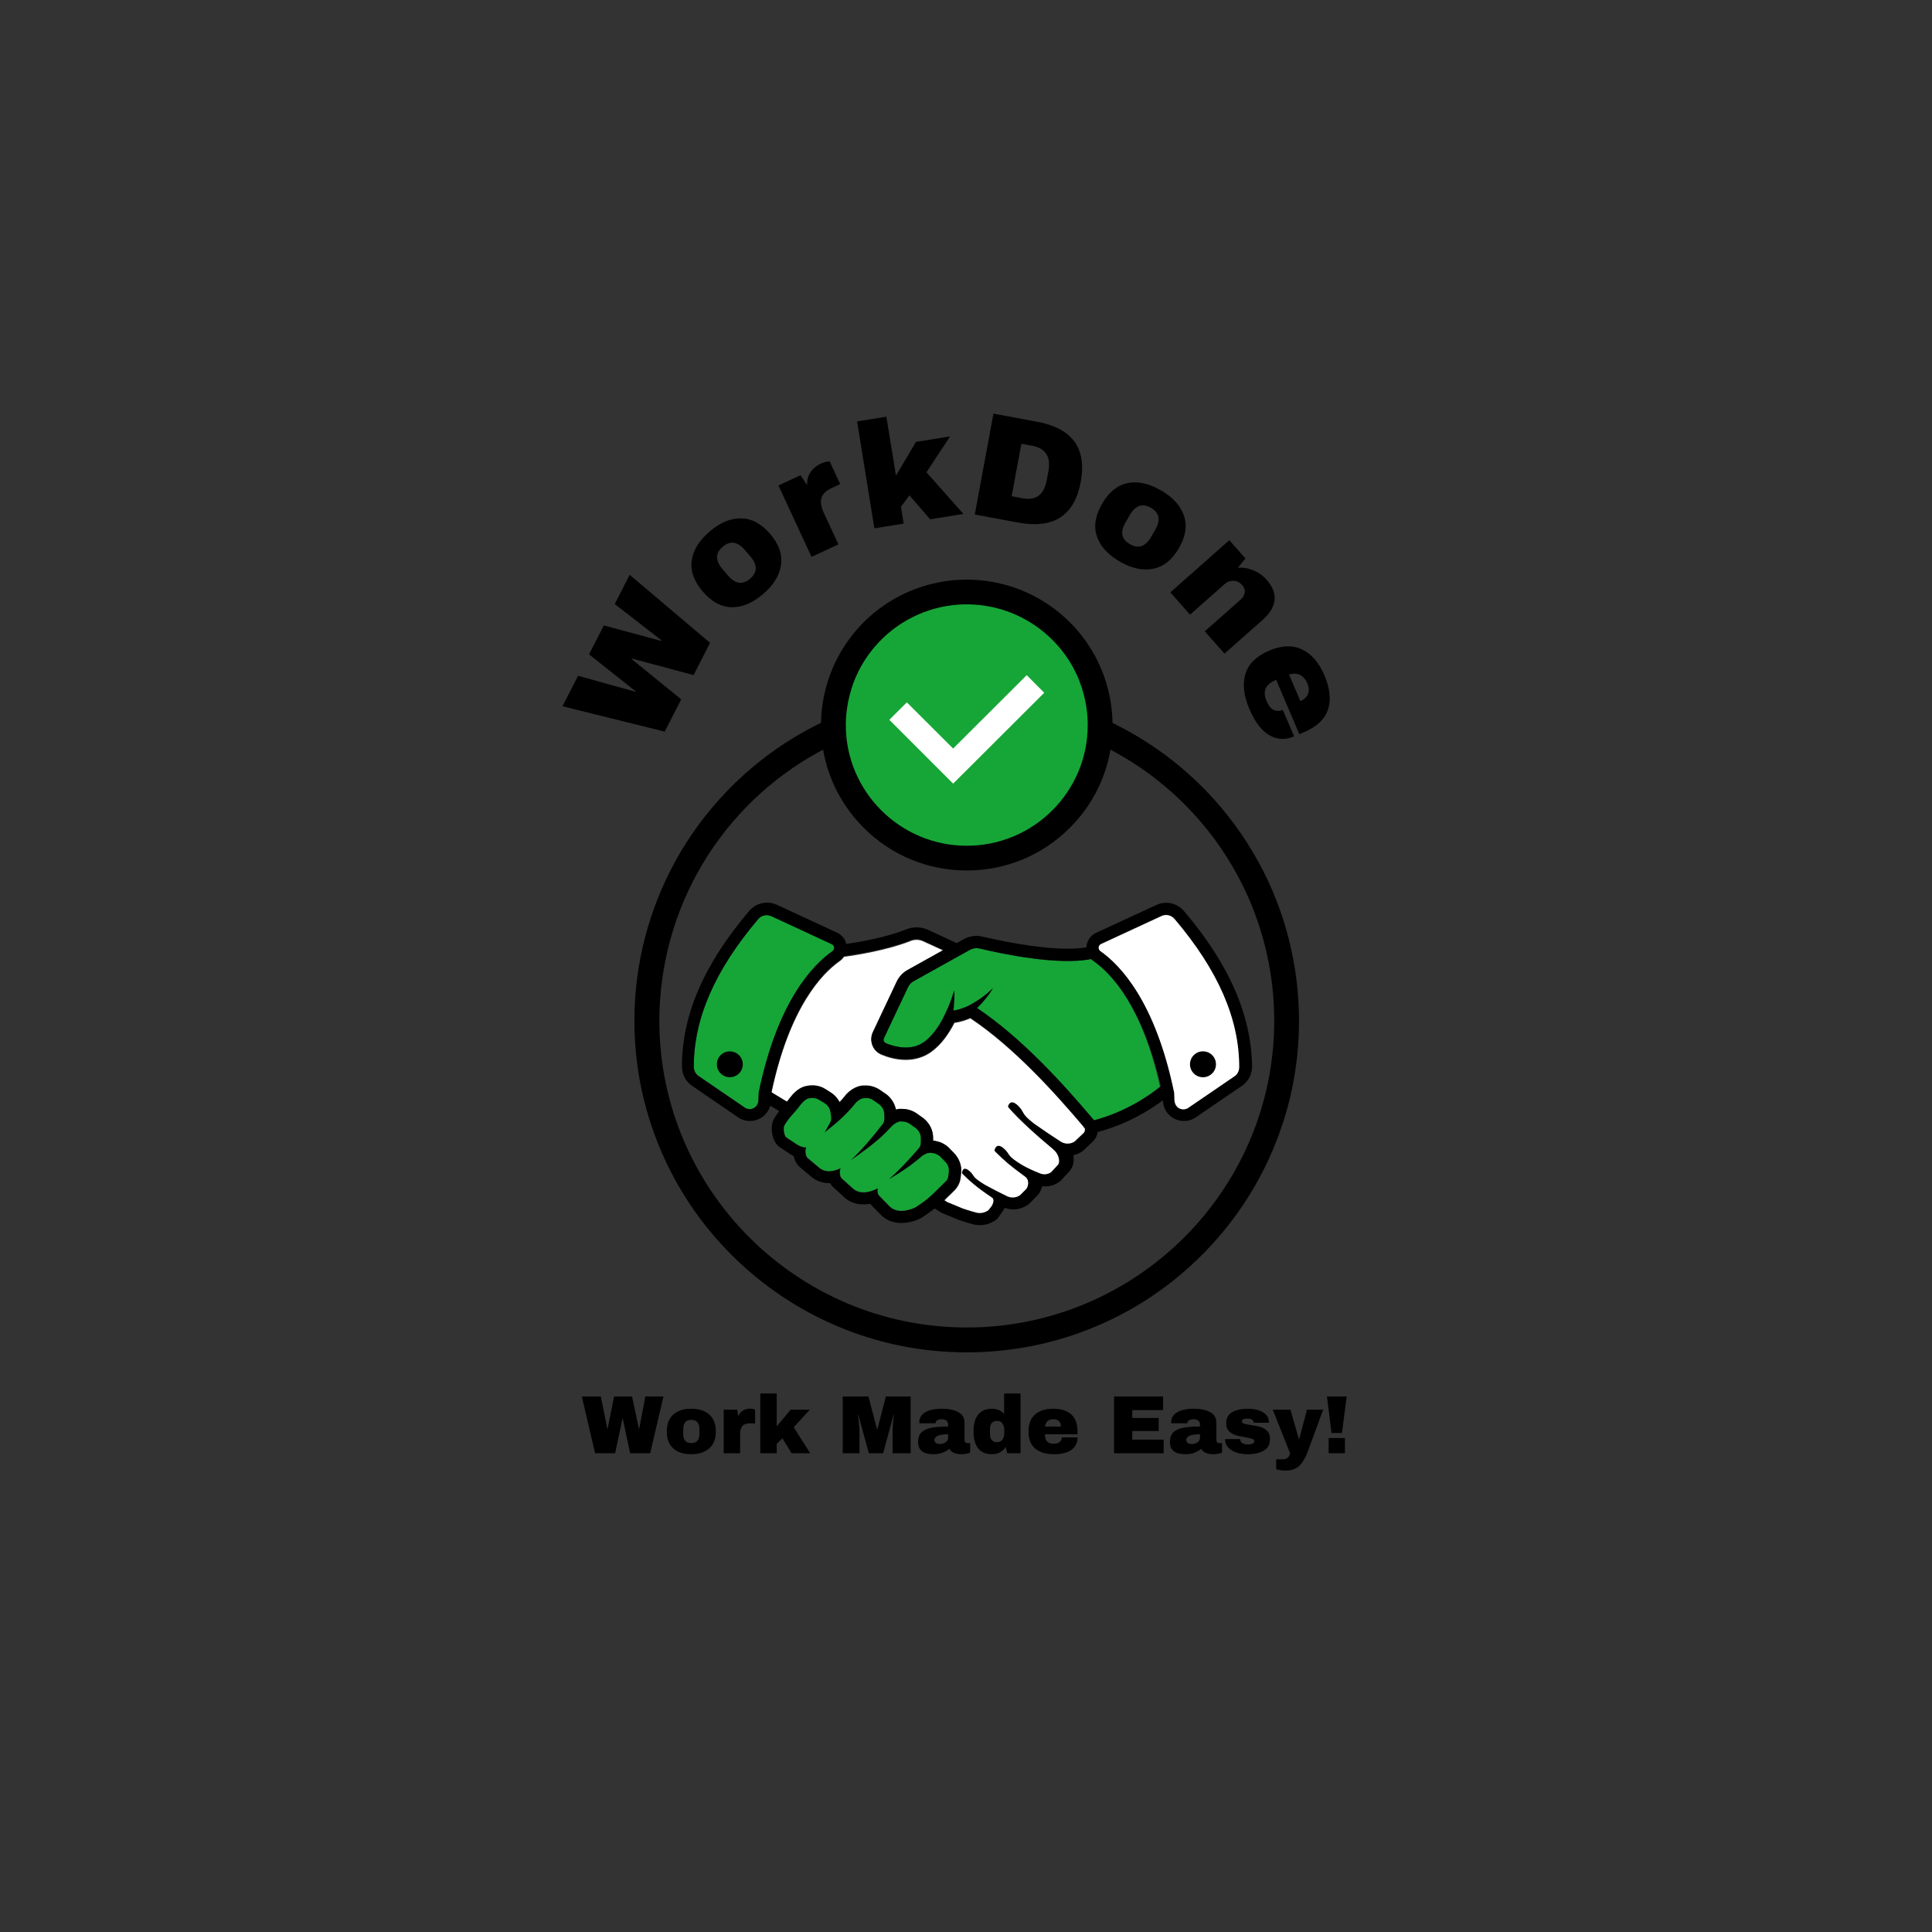 <svg xmlns="http://www.w3.org/2000/svg" xmlns:xlink="http://www.w3.org/1999/xlink" width="500" zoomAndPan="magnify" viewBox="0 0 375 375" height="500" preserveAspectRatio="xMidYMid meet" version="1.0"><rect x="0" y="0" width="375" height="375" fill="#333333" stroke="none"/><defs><g/><clipPath id="a5410fae30"><path d="M 123.137 133 L 252.137 133 L 252.137 262.5 L 123.137 262.5 Z M 123.137 133 " clip-rule="nonzero"/></clipPath><clipPath id="f7ab19b73e"><path d="M 159 112.5 L 216 112.5 L 216 169 L 159 169 Z M 159 112.5 " clip-rule="nonzero"/></clipPath></defs><g clip-path="url(#a5410fae30)"><path fill="#000000" d="M 187.652 262.492 C 178.934 262.492 170.484 260.785 162.551 257.426 C 154.883 254.184 147.969 249.535 142.047 243.625 C 136.125 237.715 131.465 230.848 128.219 223.168 C 124.852 215.219 123.137 206.816 123.137 198.117 C 123.137 198.027 123.137 197.938 123.137 197.848 C 123.168 187.141 125.934 176.551 131.043 167.223 C 136.516 157.262 144.543 148.922 154.281 143.043 C 164.352 136.984 175.867 133.805 187.652 133.805 C 211.312 133.805 233.047 146.703 244.352 167.461 C 249.461 176.82 252.137 187.441 252.137 198.148 C 252.137 206.848 250.422 215.246 247.055 223.195 C 243.809 230.848 239.148 237.746 233.227 243.656 C 227.305 249.566 220.422 254.215 212.723 257.453 C 204.789 260.785 196.371 262.492 187.652 262.492 Z M 187.652 138.605 C 165.855 138.605 145.805 150.453 135.312 169.531 C 130.562 178.172 128.035 187.98 127.977 197.879 L 127.977 197.91 C 127.977 197.969 127.977 198.059 127.977 198.117 C 127.977 230.938 154.734 257.664 187.652 257.664 C 220.539 257.664 247.328 230.965 247.328 198.117 C 247.328 188.191 244.832 178.379 240.109 169.742 C 229.648 150.543 209.539 138.605 187.652 138.605 Z M 187.652 138.605 " fill-opacity="1" fill-rule="nonzero"/></g><path fill="#16a637" d="M 213.535 140.734 C 213.535 154.984 201.961 166.562 187.652 166.562 C 173.371 166.562 161.766 155.012 161.766 140.734 C 161.766 140.703 161.766 140.676 161.766 140.613 C 161.797 136.145 162.941 131.977 164.953 128.316 C 169.344 120.336 177.852 114.906 187.652 114.906 C 197.48 114.906 206.02 120.367 210.41 128.406 C 212.395 132.066 213.535 136.266 213.535 140.734 Z M 213.535 140.734 " fill-opacity="1" fill-rule="nonzero"/><g clip-path="url(#f7ab19b73e)"><path fill="#000000" d="M 187.652 168.961 C 180.105 168.961 172.98 166.023 167.66 160.684 C 162.309 155.344 159.363 148.262 159.363 140.734 C 159.363 140.703 159.363 140.645 159.363 140.613 C 159.391 135.906 160.594 131.254 162.848 127.176 C 167.809 118.117 177.309 112.508 187.652 112.508 C 198.023 112.508 207.555 118.176 212.512 127.266 C 214.738 131.375 215.941 136.023 215.941 140.734 C 215.941 148.262 212.996 155.371 207.645 160.684 C 202.32 166.023 195.195 168.961 187.652 168.961 Z M 187.652 117.305 C 179.082 117.305 171.207 121.957 167.059 129.484 C 165.195 132.875 164.203 136.746 164.172 140.645 L 164.172 140.734 C 164.172 153.633 174.695 164.16 187.652 164.16 C 200.609 164.16 211.129 153.664 211.129 140.734 C 211.129 136.836 210.137 132.965 208.305 129.574 C 204.156 122.016 196.25 117.305 187.652 117.305 Z M 187.652 117.305 " fill-opacity="1" fill-rule="nonzero"/></g><path fill="#ffffff" d="M 185.004 152.102 L 172.621 139.715 L 176.016 136.324 L 185.004 145.293 L 199.285 131.047 L 202.684 134.465 Z M 185.004 152.102 " fill-opacity="1" fill-rule="nonzero"/><path fill="#ffffff" d="M 210.168 218.547 C 204.879 212.309 196.879 203.367 188.344 197.668 C 187.379 198.09 186.359 198.391 185.367 198.539 L 185.246 198.57 C 184.285 200.488 182.781 202.77 180.707 204.238 C 179.293 205.227 177.641 205.738 175.805 205.738 C 173.914 205.738 172.168 205.199 171.059 204.719 C 170.273 204.387 169.645 203.758 169.344 202.949 C 169.043 202.141 169.074 201.238 169.434 200.488 L 174.094 190.621 C 174.543 189.691 175.266 188.91 176.199 188.398 L 183.141 184.531 L 179.145 182.699 C 178.422 182.371 177.551 182.34 176.797 182.641 C 172.379 184.41 166.426 185.371 163.812 185.73 C 163.602 186.059 163.332 186.332 163 186.57 C 159.543 189 153.258 195.539 149.742 212.129 L 152.117 213.566 L 152.777 213.957 C 153.02 213.688 153.258 213.387 153.5 213.027 L 153.559 212.969 C 154.102 212.277 155.242 211.078 156.715 210.898 L 157.137 210.84 L 157.379 210.809 C 157.469 210.809 157.617 210.809 157.738 210.809 C 157.859 210.809 157.949 210.809 158.07 210.809 C 158.461 210.84 158.789 210.898 159.152 211.02 C 159.543 211.137 159.875 211.289 160.203 211.496 L 161.195 212.129 C 161.977 212.578 162.609 213.27 163 214.047 C 163.391 213.629 163.75 213.207 164.113 212.758 C 164.594 212.129 166.008 210.84 167.719 210.84 L 168.32 210.84 C 168.562 210.84 168.801 210.867 169.043 210.93 C 169.402 211.02 169.734 211.109 170.066 211.258 C 170.395 211.406 170.727 211.586 170.996 211.797 L 171.988 212.488 L 172.047 212.52 C 173.039 213.27 173.703 214.348 173.914 215.488 C 174.215 215.398 174.516 215.367 174.844 215.367 L 174.996 215.367 L 175.445 215.398 L 175.625 215.398 C 175.867 215.426 176.105 215.457 176.348 215.516 C 176.707 215.609 177.039 215.727 177.34 215.879 C 177.672 216.059 177.973 216.238 178.242 216.449 L 179.293 217.199 L 179.355 217.258 C 180.465 218.188 181.129 219.566 181.129 220.945 L 181.129 221.516 L 181.547 221.578 C 181.789 221.605 182.031 221.668 182.238 221.758 C 182.602 221.879 182.902 222.027 183.23 222.176 C 183.594 222.387 183.895 222.598 184.164 222.867 L 185.125 223.855 C 186.18 224.848 186.719 226.258 186.57 227.637 L 186.48 228.535 C 186.418 229.258 186.18 229.887 185.789 230.457 C 185.668 230.637 185.516 230.816 185.367 230.996 C 184.797 231.566 184.344 232.016 183.953 232.375 C 183.715 232.617 183.473 232.855 183.262 233.066 L 183.863 233.457 L 186.898 234.715 C 186.898 234.715 188.281 235.195 189.457 235.496 C 190.297 235.734 191.199 235.555 191.891 235.047 L 192.551 234.234 C 192.883 233.695 193.152 232.855 192.551 232.465 C 189.547 230.484 188.074 229.105 186.781 227.816 C 186.781 227.816 186.898 226.375 188.133 227.367 C 189.363 228.355 188.371 228.418 191.348 230.188 C 192.762 230.965 194.207 231.715 195.559 232.348 C 196.371 232.734 197.363 232.645 198.082 232.105 L 199.285 230.906 C 199.828 230.098 199.738 228.988 199.074 228.477 C 195.828 226.078 195.406 225.715 193.094 223.469 C 193.094 223.469 193.332 221.785 194.805 222.988 C 196.25 224.156 195.105 224.277 198.562 226.348 C 199.586 226.918 200.637 227.395 201.93 227.906 C 202.652 228.207 203.465 228.117 204.098 227.668 L 205.449 226.195 C 205.961 225.418 205.359 224.066 204.938 223.617 C 204.789 223.469 204.758 223.375 204.336 223.016 C 201.121 220.348 197.602 217.168 195.707 214.918 C 195.707 214.918 196.07 213.238 197.633 214.738 C 199.047 216.086 197.992 216.148 200.82 218.277 C 202.473 219.445 204.215 220.648 205.93 221.727 C 206.77 222.266 207.855 222.238 208.664 221.695 L 210.348 220.105 C 210.559 219.957 210.648 219.629 210.68 219.238 Z M 210.168 218.547 " fill-opacity="1" fill-rule="nonzero"/><path fill="#000000" d="M 141.656 204.059 C 140.242 204.059 139.129 205.199 139.129 206.578 C 139.129 207.988 140.273 209.098 141.656 209.098 C 143.066 209.098 144.18 207.957 144.18 206.578 C 144.211 205.168 143.066 204.059 141.656 204.059 Z M 141.656 204.059 " fill-opacity="1" fill-rule="nonzero"/><path fill="#16a637" d="M 147.309 211.918 C 150.945 194.371 157.738 187.289 161.586 184.59 C 162.098 184.23 162.039 183.48 161.465 183.211 L 149.742 177.781 C 148.871 177.359 147.816 177.602 147.188 178.352 C 138.77 188.25 134.68 197.641 134.68 207.027 C 134.68 207.75 135.043 208.406 135.613 208.828 L 144.57 214.949 C 145.141 215.336 145.895 215.367 146.496 214.949 C 146.945 214.648 147.215 214.109 147.246 213.539 L 147.309 211.977 Z M 141.656 209.098 C 140.242 209.098 139.129 207.957 139.129 206.578 C 139.129 205.168 140.273 204.059 141.656 204.059 C 143.066 204.059 144.18 205.199 144.18 206.578 C 144.211 207.957 143.066 209.098 141.656 209.098 Z M 141.656 209.098 " fill-opacity="1" fill-rule="nonzero"/><path fill="#16a637" d="M 212.211 186.539 C 212.031 186.422 211.883 186.301 211.73 186.148 C 205.359 187.441 194.656 185.191 190.117 184.109 C 189.457 183.961 188.766 184.051 188.164 184.379 L 177.281 190.441 C 176.797 190.711 176.406 191.129 176.168 191.609 L 171.508 201.48 C 171.418 201.66 171.418 201.898 171.477 202.078 C 171.539 202.258 171.688 202.41 171.898 202.5 C 173.582 203.188 176.77 204.059 179.293 202.258 C 181.277 200.848 182.66 198.449 183.473 196.648 L 183.562 196.469 C 184.195 195.148 184.734 193.711 185.156 192.238 C 185.188 193.531 185.156 194.848 184.977 196.168 C 185.699 196.051 186.84 195.777 188.133 195.121 L 188.344 195 C 189.938 194.129 191.41 193.109 192.672 191.789 C 191.859 193.199 190.777 194.488 189.574 195.66 C 198.324 201.508 206.473 210.566 211.883 216.988 C 212.004 217.137 212.121 217.289 212.273 217.438 L 212.363 217.438 C 218.555 215.758 222.945 212.699 225.141 210.898 C 221.684 195.18 215.578 188.91 212.211 186.539 Z M 212.211 186.539 " fill-opacity="1" fill-rule="nonzero"/><path fill="#000000" d="M 233.496 204.059 C 232.086 204.059 230.973 205.199 230.973 206.578 C 230.973 207.988 232.113 209.098 233.496 209.098 C 234.91 209.098 236.023 207.957 236.023 206.578 C 236.051 205.168 234.91 204.059 233.496 204.059 Z M 233.496 204.059 " fill-opacity="1" fill-rule="nonzero"/><path fill="#000000" d="M 229.801 176.82 C 228.93 175.801 227.664 175.23 226.344 175.23 C 225.68 175.23 225.051 175.383 224.449 175.652 L 212.723 181.082 C 211.703 181.559 211.012 182.551 210.891 183.66 C 210.891 183.75 210.891 183.809 210.891 183.871 C 209.867 184.051 208.637 184.141 207.254 184.141 C 201.238 184.141 193.695 182.492 190.719 181.801 C 190.328 181.711 189.938 181.652 189.547 181.652 C 188.672 181.652 187.832 181.859 187.051 182.309 L 185.699 183.059 L 180.137 180.48 C 179.445 180.152 178.691 180 177.91 180 C 177.219 180 176.527 180.121 175.898 180.391 C 172.109 181.922 167.059 182.82 164.262 183.211 C 164.051 182.281 163.391 181.469 162.52 181.051 L 150.793 175.621 C 150.191 175.352 149.562 175.199 148.898 175.199 C 147.578 175.199 146.316 175.77 145.441 176.789 C 136.633 187.141 132.367 197.008 132.367 207 C 132.367 208.5 133.086 209.906 134.32 210.746 L 143.25 216.867 C 143.941 217.348 144.723 217.586 145.562 217.586 C 146.375 217.586 147.156 217.348 147.848 216.898 C 148.66 216.359 149.23 215.547 149.5 214.617 L 150.914 215.457 L 151.246 215.668 C 150.914 216.117 150.555 216.598 150.191 217.258 C 149.441 218.637 149.711 221.605 151.426 222.719 L 153.469 224.066 C 153.68 224.188 153.891 224.309 154.07 224.426 C 154.25 225.266 154.641 226.047 155.305 226.586 L 157.559 228.477 C 158.492 229.227 159.664 229.645 160.895 229.645 C 160.984 229.645 161.047 229.645 161.137 229.645 C 161.316 229.977 161.559 230.277 161.828 230.516 L 163.992 232.496 C 164.953 233.336 166.215 233.785 167.57 233.785 C 168.02 233.785 168.473 233.727 168.891 233.664 C 168.922 233.695 170.996 235.824 170.996 235.824 C 172.02 236.844 173.402 237.387 174.965 237.387 C 176.859 237.387 178.512 236.574 178.691 236.484 L 178.871 236.367 C 179.984 235.645 180.738 235.105 181.43 234.566 L 182.75 235.406 L 186.027 236.754 L 186.117 236.785 C 186.18 236.816 187.59 237.297 188.824 237.625 C 189.273 237.746 189.727 237.805 190.176 237.805 C 191.289 237.805 192.402 237.445 193.305 236.785 L 193.605 236.547 L 194.715 234.957 L 194.777 234.867 C 194.867 234.715 194.926 234.566 195.016 234.445 C 195.559 234.625 196.098 234.746 196.672 234.746 C 197.723 234.746 198.715 234.414 199.555 233.816 L 199.738 233.695 L 201.512 231.867 L 201.629 231.715 C 201.93 231.266 202.141 230.758 202.293 230.246 C 202.504 230.277 202.715 230.277 202.922 230.277 C 203.914 230.277 204.848 229.977 205.629 229.375 L 205.809 229.258 L 207.703 227.215 L 207.824 227.035 C 208.395 226.168 208.484 225.176 208.336 224.215 C 208.965 224.098 209.539 223.828 210.078 223.469 L 210.23 223.348 L 211.973 221.695 C 212.605 221.188 212.934 220.469 213.055 219.719 L 213.203 219.688 C 218.855 218.156 223.156 215.488 225.711 213.566 L 225.711 213.629 C 225.77 214.977 226.461 216.176 227.516 216.898 C 228.207 217.348 228.988 217.586 229.801 217.586 C 230.609 217.586 231.422 217.348 232.113 216.867 L 241.074 210.746 C 242.305 209.906 243.027 208.5 243.027 207 C 242.879 197.07 238.609 187.172 229.801 176.82 Z M 147.215 213.598 C 147.188 214.137 146.918 214.676 146.465 215.008 C 145.863 215.398 145.113 215.398 144.543 215.008 L 135.582 208.887 C 134.98 208.5 134.652 207.809 134.652 207.09 C 134.652 197.699 138.77 188.309 147.156 178.41 C 147.789 177.66 148.84 177.449 149.711 177.84 L 161.438 183.27 C 162.008 183.539 162.066 184.289 161.559 184.648 C 157.707 187.352 150.914 194.43 147.277 211.977 L 147.246 212.098 Z M 177.582 234.414 C 177.582 234.414 174.453 236.004 172.648 234.207 L 170.605 232.105 C 170.305 231.836 170.246 231.176 170.336 230.668 C 169.824 230.965 167.27 232.258 165.555 230.758 L 163.391 228.805 C 162.91 228.418 162.91 227.188 163.148 226.766 C 162.188 227.246 160.414 227.848 159.031 226.738 L 156.777 224.848 C 156.266 224.457 156.207 223.137 156.477 222.746 C 155.965 222.746 155.363 222.625 154.703 222.207 L 152.656 220.855 C 152.117 220.527 151.996 218.938 152.207 218.516 C 153.258 216.719 154.133 216.207 155.395 214.438 C 155.754 213.957 156.414 213.328 156.988 213.238 L 157.406 213.18 C 157.438 213.18 157.469 213.18 157.5 213.18 C 157.617 213.18 157.738 213.18 157.859 213.18 C 158.039 213.207 158.219 213.238 158.398 213.297 C 158.582 213.359 158.762 213.418 158.91 213.539 L 159.902 214.137 C 160.535 214.527 160.984 215.156 161.105 215.816 L 161.258 216.746 C 161.316 217.078 161.285 217.348 161.195 217.648 C 161.164 217.738 161.137 217.828 161.074 217.918 C 160.566 218.789 160.266 219.387 159.992 219.867 C 162.039 218.246 164.113 216.539 165.945 214.258 C 166.277 213.809 167.09 213.238 167.691 213.207 L 168.109 213.207 C 168.141 213.207 168.172 213.207 168.199 213.207 C 168.32 213.207 168.441 213.238 168.562 213.238 C 168.742 213.27 168.922 213.328 169.102 213.418 C 169.281 213.508 169.434 213.598 169.582 213.719 L 170.574 214.406 C 171.176 214.859 171.539 215.516 171.566 216.207 L 171.598 217.105 C 171.598 217.406 171.539 217.707 171.418 217.977 C 171.387 218.066 171.328 218.156 171.266 218.219 C 169.164 220.945 167.059 223.375 164.984 225.355 C 167.66 223.406 170.484 221.547 173.012 218.695 C 173.371 218.277 174.215 217.738 174.816 217.738 L 175.234 217.766 C 175.266 217.766 175.297 217.766 175.324 217.766 C 175.445 217.766 175.566 217.797 175.688 217.828 C 175.867 217.855 176.047 217.949 176.227 218.039 C 176.406 218.129 176.559 218.219 176.707 218.336 L 177.762 219.086 C 178.332 219.566 178.664 220.227 178.664 220.918 L 178.664 221.816 C 178.664 222.117 178.574 222.418 178.453 222.656 C 178.391 222.746 178.363 222.836 178.301 222.898 C 176.348 225.207 174.395 227.246 172.441 228.988 C 174.785 227.605 176.559 226.465 178.691 224.637 C 179.082 224.246 179.984 223.766 180.586 223.828 L 181.008 223.887 C 181.039 223.887 181.066 223.887 181.098 223.887 C 181.219 223.918 181.34 223.945 181.457 223.977 C 181.641 224.035 181.82 224.125 181.969 224.215 C 182.121 224.309 182.27 224.426 182.422 224.547 L 183.352 225.508 C 183.895 226.016 184.164 226.707 184.105 227.367 L 184.016 228.266 C 183.984 228.566 183.895 228.836 183.742 229.078 C 183.684 229.168 183.621 229.227 183.562 229.285 C 180.676 232.105 180.348 232.645 177.582 234.414 Z M 210.289 219.957 L 208.605 221.547 C 207.793 222.117 206.711 222.117 205.871 221.578 C 204.156 220.469 202.414 219.297 200.758 218.129 C 197.934 215.969 198.984 215.938 197.57 214.586 C 196.008 213.086 195.648 214.77 195.648 214.77 C 197.57 217.016 201.059 220.195 204.277 222.867 C 204.695 223.227 204.727 223.285 204.879 223.469 C 205.297 223.918 205.898 225.266 205.387 226.047 L 204.035 227.516 C 203.406 227.965 202.594 228.055 201.871 227.758 C 200.578 227.246 199.527 226.766 198.504 226.195 C 195.047 224.125 196.188 224.035 194.746 222.836 C 193.273 221.637 193.031 223.316 193.031 223.316 C 195.348 225.566 195.77 225.926 199.016 228.328 C 199.676 228.805 199.766 229.945 199.227 230.758 L 198.023 231.957 C 197.301 232.496 196.309 232.586 195.496 232.195 C 194.145 231.535 192.703 230.816 191.289 230.035 C 188.312 228.266 189.305 228.238 188.07 227.215 C 186.809 226.195 186.719 227.668 186.719 227.668 C 188.012 228.957 189.484 230.336 192.492 232.316 C 193.094 232.707 192.793 233.574 192.492 234.086 L 191.859 234.895 C 191.168 235.406 190.266 235.586 189.426 235.348 C 188.281 235.047 186.871 234.566 186.871 234.566 L 183.832 233.305 L 183.23 232.918 C 183.441 232.707 183.684 232.465 183.922 232.227 C 184.312 231.836 184.766 231.418 185.336 230.848 C 185.488 230.695 185.637 230.516 185.758 230.305 C 186.148 229.734 186.359 229.105 186.449 228.387 L 186.539 227.488 C 186.66 226.137 186.117 224.727 185.098 223.707 L 184.133 222.719 C 183.863 222.445 183.562 222.238 183.203 222.027 C 182.902 221.848 182.57 221.695 182.211 221.605 C 181.969 221.547 181.758 221.488 181.52 221.426 L 181.098 221.367 L 181.098 220.797 C 181.129 219.418 180.465 218.039 179.324 217.105 L 179.266 217.047 L 178.211 216.297 C 177.941 216.086 177.641 215.906 177.309 215.727 C 176.98 215.578 176.648 215.457 176.316 215.367 C 176.078 215.309 175.836 215.277 175.598 215.246 L 175.414 215.246 L 174.965 215.219 L 174.816 215.219 C 174.516 215.219 174.184 215.246 173.883 215.336 C 173.672 214.199 173.012 213.117 172.02 212.367 L 171.957 212.336 L 170.965 211.648 C 170.695 211.438 170.363 211.258 170.035 211.109 C 169.703 210.957 169.375 210.867 169.012 210.777 C 168.773 210.719 168.531 210.719 168.289 210.688 L 167.691 210.688 C 166.008 210.688 164.562 211.977 164.082 212.609 C 163.723 213.059 163.359 213.477 162.969 213.898 C 162.551 213.117 161.918 212.43 161.164 211.977 L 160.176 211.348 C 159.844 211.137 159.512 210.988 159.121 210.867 C 158.789 210.777 158.43 210.688 158.039 210.656 C 157.918 210.656 157.828 210.656 157.707 210.656 C 157.59 210.656 157.438 210.656 157.348 210.656 L 157.109 210.688 L 156.688 210.746 C 155.184 210.957 154.07 212.129 153.531 212.816 L 153.469 212.879 C 153.199 213.238 152.957 213.539 152.75 213.809 L 152.086 213.418 L 149.711 211.977 C 153.23 195.391 159.512 188.852 162.969 186.422 C 163.301 186.18 163.57 185.91 163.781 185.582 C 166.398 185.219 172.348 184.262 176.77 182.492 C 177.52 182.191 178.391 182.191 179.113 182.551 L 183.113 184.379 L 176.168 188.25 C 175.234 188.762 174.516 189.539 174.062 190.469 L 169.402 200.34 C 169.043 201.117 169.012 202.02 169.312 202.797 C 169.613 203.578 170.246 204.238 171.027 204.57 C 172.141 205.02 173.883 205.59 175.777 205.59 C 177.641 205.59 179.293 205.078 180.676 204.09 C 182.75 202.617 184.254 200.34 185.215 198.418 L 185.336 198.391 C 186.328 198.238 187.352 197.938 188.312 197.52 C 196.852 203.219 204.848 212.156 210.137 218.398 L 210.59 218.938 C 210.621 219.445 210.5 219.809 210.289 219.957 Z M 212.453 217.438 L 212.363 217.438 C 212.242 217.289 212.121 217.137 211.973 216.988 C 206.562 210.598 198.414 201.508 189.664 195.66 C 190.84 194.52 191.922 193.199 192.762 191.789 C 191.469 193.078 190.027 194.129 188.434 195 L 188.223 195.121 C 186.93 195.777 185.789 196.051 185.066 196.168 C 185.215 194.848 185.277 193.531 185.246 192.238 C 184.824 193.711 184.285 195.121 183.652 196.469 L 183.562 196.648 C 182.75 198.418 181.367 200.848 179.383 202.258 C 176.828 204.059 173.672 203.188 171.988 202.5 C 171.809 202.41 171.656 202.258 171.566 202.078 C 171.477 201.867 171.508 201.66 171.598 201.48 L 176.258 191.609 C 176.496 191.102 176.859 190.711 177.371 190.441 L 188.254 184.379 C 188.855 184.051 189.547 183.961 190.207 184.109 C 194.715 185.191 205.449 187.41 211.82 186.148 C 211.973 186.301 212.121 186.422 212.305 186.539 C 215.672 188.91 221.742 195.18 225.32 210.898 C 223.035 212.699 218.645 215.758 212.453 217.438 Z M 240.504 207.059 C 240.504 207.777 240.141 208.438 239.57 208.859 L 230.641 214.977 C 230.07 215.367 229.32 215.398 228.719 214.977 C 228.266 214.676 227.996 214.137 227.965 213.566 L 227.906 212.008 L 227.875 211.887 C 224.238 194.34 217.445 187.262 213.594 184.559 C 213.086 184.199 213.145 183.449 213.715 183.18 L 225.441 177.75 C 226.312 177.332 227.363 177.57 227.996 178.32 C 236.414 188.25 240.504 197.641 240.504 207.059 Z M 240.504 207.059 " fill-opacity="1" fill-rule="nonzero"/><path fill="#ffffff" d="M 225.441 177.812 L 213.715 183.242 C 213.145 183.512 213.086 184.262 213.594 184.621 C 217.445 187.32 224.238 194.398 227.875 211.949 L 227.906 212.066 L 227.965 213.629 C 227.996 214.168 228.266 214.707 228.719 215.039 C 229.32 215.426 230.07 215.426 230.641 215.039 L 239.602 208.918 C 240.203 208.527 240.531 207.84 240.531 207.117 C 240.531 197.73 236.414 188.34 228.027 178.441 C 227.363 177.629 226.312 177.391 225.441 177.812 Z M 233.496 204.059 C 234.91 204.059 236.023 205.199 236.023 206.578 C 236.023 207.988 234.879 209.098 233.496 209.098 C 232.086 209.098 230.973 207.957 230.973 206.578 C 230.973 205.168 232.113 204.059 233.496 204.059 Z M 233.496 204.059 " fill-opacity="1" fill-rule="nonzero"/><path fill="#16a637" d="M 183.805 229.016 C 183.953 228.777 184.043 228.508 184.074 228.207 L 184.164 227.305 C 184.223 226.648 183.953 225.957 183.414 225.445 L 182.48 224.488 C 182.332 224.336 182.18 224.246 182.031 224.156 C 181.848 224.066 181.668 223.977 181.52 223.918 C 181.398 223.887 181.277 223.855 181.156 223.828 C 181.129 223.828 181.098 223.828 181.066 223.828 L 180.648 223.766 C 180.047 223.707 179.145 224.188 178.754 224.578 C 176.648 226.375 174.844 227.547 172.5 228.926 C 174.422 227.215 176.379 225.148 178.363 222.836 C 178.422 222.777 178.48 222.688 178.512 222.598 C 178.664 222.355 178.723 222.059 178.723 221.758 L 178.723 220.855 C 178.723 220.195 178.391 219.508 177.82 219.027 L 176.77 218.277 C 176.617 218.156 176.469 218.039 176.289 217.977 C 176.105 217.887 175.926 217.828 175.746 217.766 C 175.625 217.738 175.508 217.707 175.387 217.707 C 175.355 217.707 175.324 217.707 175.297 217.707 L 174.875 217.676 C 174.273 217.648 173.43 218.219 173.07 218.637 C 170.547 221.488 167.719 223.348 165.043 225.297 C 167.117 223.316 169.223 220.918 171.328 218.156 C 171.387 218.098 171.418 218.008 171.477 217.918 C 171.598 217.676 171.656 217.379 171.656 217.047 L 171.629 216.148 C 171.598 215.488 171.238 214.797 170.637 214.348 L 169.645 213.656 C 169.492 213.539 169.312 213.449 169.164 213.359 C 168.98 213.27 168.801 213.207 168.621 213.18 C 168.5 213.148 168.383 213.148 168.262 213.148 C 168.23 213.148 168.199 213.148 168.172 213.148 L 167.75 213.148 C 167.148 213.148 166.336 213.746 166.008 214.199 C 164.172 216.508 162.098 218.219 160.055 219.809 C 160.324 219.328 160.625 218.758 161.137 217.855 C 161.164 217.766 161.227 217.676 161.258 217.586 C 161.348 217.316 161.348 217.016 161.316 216.688 L 161.164 215.758 C 161.047 215.066 160.594 214.438 159.965 214.078 L 158.973 213.477 C 158.789 213.387 158.641 213.297 158.461 213.238 C 158.281 213.18 158.098 213.148 157.918 213.117 C 157.801 213.117 157.68 213.117 157.559 213.117 C 157.527 213.117 157.5 213.117 157.469 213.117 L 157.047 213.18 C 156.477 213.27 155.816 213.898 155.453 214.379 C 154.191 216.117 153.32 216.656 152.266 218.457 C 152.027 218.879 152.176 220.469 152.719 220.797 L 154.762 222.148 C 155.426 222.566 156.023 222.719 156.535 222.688 C 156.266 223.078 156.324 224.426 156.836 224.785 L 159.09 226.676 C 160.473 227.785 162.25 227.188 163.211 226.707 C 162.941 227.156 162.969 228.387 163.449 228.746 L 165.617 230.695 C 167.359 232.195 169.883 230.906 170.395 230.605 C 170.305 231.117 170.363 231.777 170.664 232.047 L 172.711 234.145 C 174.516 235.945 177.641 234.355 177.641 234.355 C 180.406 232.586 180.738 232.047 183.684 229.168 C 183.684 229.168 183.742 229.078 183.805 229.016 Z M 183.805 229.016 " fill-opacity="1" fill-rule="nonzero"/><g fill="#000000" fill-opacity="1"><g transform="translate(126.832, 146.273)"><g><path d="M 7.797 -15.234 L -4.188 -18.453 L -4.234 -18.344 L 5.391 -10.531 L 2.188 -4.266 L -17.656 -9.188 L -14.625 -15.109 L -3.531 -12.016 L -3.484 -12.109 L -12.5 -19.266 L -9.625 -24.875 L 1.516 -21.875 L 1.562 -21.984 L -7.516 -29.031 L -4.609 -34.703 L 10.984 -21.5 Z M 7.797 -15.234 "/></g></g></g><g fill="#000000" fill-opacity="1"><g transform="translate(140.575, 121.302)"><g><path d="M -2.828 -18.141 C -0.797 -19.879 1.238 -20.727 3.281 -20.688 C 5.332 -20.656 7.207 -19.648 8.906 -17.672 C 10.602 -15.703 11.305 -13.695 11.016 -11.656 C 10.734 -9.625 9.578 -7.738 7.547 -6 C 5.504 -4.25 3.469 -3.395 1.438 -3.438 C -0.594 -3.477 -2.461 -4.492 -4.172 -6.484 C -5.879 -8.484 -6.594 -10.488 -6.312 -12.5 C -6.031 -14.508 -4.867 -16.391 -2.828 -18.141 Z M -0.297 -15.172 C -1.742 -13.941 -1.758 -12.5 -0.344 -10.844 L 0.734 -9.578 C 2.141 -7.941 3.566 -7.738 5.016 -8.969 C 6.461 -10.207 6.484 -11.645 5.078 -13.281 L 4 -14.547 C 2.582 -16.203 1.148 -16.41 -0.297 -15.172 Z M -0.297 -15.172 "/></g></g></g><g fill="#000000" fill-opacity="1"><g transform="translate(155.941, 108.821)"><g><path d="M 3.406 -18.844 C 3.812 -19.031 4.191 -19.148 4.547 -19.203 C 4.91 -19.254 5.098 -19.27 5.109 -19.25 L 7.141 -14.859 L 5.453 -14.078 C 4.379 -13.578 3.727 -12.938 3.5 -12.156 C 3.281 -11.375 3.426 -10.43 3.938 -9.328 L 6.797 -3.156 L 1.578 -0.734 L -4.844 -14.594 L -0.562 -16.578 L 0.734 -14.641 C 0.672 -15.586 0.883 -16.426 1.375 -17.156 C 1.875 -17.883 2.551 -18.445 3.406 -18.844 Z M 3.406 -18.844 "/></g></g></g><g fill="#000000" fill-opacity="1"><g transform="translate(167.998, 102.83)"><g><path d="M 9.797 -17.062 L 16.406 -18.125 L 11.828 -11.156 L 19 -3.078 L 12.547 -2.031 L 8.516 -6.688 L 6.875 -4.453 L 7.406 -1.203 L 1.719 -0.281 L -1.641 -21.031 L 4.047 -21.953 L 5.906 -10.516 Z M 9.797 -17.062 "/></g></g></g><g fill="#000000" fill-opacity="1"><g transform="translate(187.095, 99.473)"><g><path d="M 14.203 -17.609 C 21.055 -16.348 23.879 -12.453 22.672 -5.922 C 21.461 0.598 17.43 3.227 10.578 1.969 L 2.109 0.391 L 5.734 -19.188 Z M 9.266 -3.156 L 11.359 -2.766 C 13.984 -2.273 15.555 -3.441 16.078 -6.266 L 16.391 -7.969 C 16.922 -10.801 15.875 -12.461 13.25 -12.953 L 11.156 -13.344 Z M 9.266 -3.156 "/></g></g></g><g fill="#000000" fill-opacity="1"><g transform="translate(209.174, 103.846)"><g><path d="M 16.188 -8.656 C 18.508 -7.312 19.992 -5.664 20.641 -3.719 C 21.285 -1.77 20.953 0.328 19.641 2.578 C 18.328 4.828 16.664 6.148 14.656 6.547 C 12.645 6.953 10.477 6.484 8.156 5.141 C 5.832 3.785 4.352 2.145 3.719 0.219 C 3.082 -1.707 3.426 -3.805 4.75 -6.078 C 6.07 -8.348 7.727 -9.68 9.719 -10.078 C 11.707 -10.484 13.863 -10.008 16.188 -8.656 Z M 14.219 -5.281 C 12.582 -6.227 11.219 -5.766 10.125 -3.891 L 9.297 -2.453 C 8.211 -0.586 8.488 0.816 10.125 1.766 C 11.781 2.723 13.148 2.27 14.234 0.406 L 15.062 -1.031 C 16.156 -2.906 15.875 -4.32 14.219 -5.281 Z M 14.219 -5.281 "/></g></g></g><g fill="#000000" fill-opacity="1"><g transform="translate(226.017, 113.68)"><g><path d="M 19.828 -1.156 C 21.004 0.176 21.52 1.5 21.375 2.812 C 21.227 4.133 20.457 5.41 19.062 6.641 L 11.656 13.188 L 7.828 8.859 L 14.719 2.766 C 15.219 2.328 15.504 1.852 15.578 1.344 C 15.66 0.832 15.492 0.344 15.078 -0.125 C 14.609 -0.656 14.051 -0.93 13.406 -0.953 C 12.77 -0.973 12.195 -0.758 11.688 -0.312 L 4.969 5.625 L 1.141 1.297 L 12.594 -8.828 L 15.719 -5.281 L 14.234 -3.484 C 15.234 -3.566 16.238 -3.398 17.25 -2.984 C 18.258 -2.566 19.117 -1.957 19.828 -1.156 Z M 19.828 -1.156 "/></g></g></g><g fill="#000000" fill-opacity="1"><g transform="translate(238.906, 128.318)"><g><path d="M 18.156 2.75 C 19.25 5.312 19.484 7.531 18.859 9.406 C 18.234 11.281 16.68 12.742 14.203 13.797 L 13.297 14.188 L 8.797 3.641 C 7.773 4.066 7.102 4.613 6.781 5.281 C 6.469 5.957 6.52 6.785 6.938 7.766 C 7.312 8.648 7.773 9.223 8.328 9.484 C 8.879 9.742 9.461 9.738 10.078 9.469 L 12.281 14.609 C 10.582 15.336 8.973 15.258 7.453 14.375 C 5.941 13.488 4.66 11.805 3.609 9.328 C 2.492 6.723 2.234 4.441 2.828 2.484 C 3.43 0.523 4.969 -0.977 7.438 -2.031 C 9.852 -3.062 11.977 -3.141 13.812 -2.266 C 15.656 -1.398 17.102 0.27 18.156 2.75 Z M 14.875 4.391 C 14.156 2.711 12.961 2.117 11.297 2.609 L 13.5 7.766 C 14.227 7.453 14.719 6.992 14.969 6.391 C 15.219 5.797 15.188 5.129 14.875 4.391 Z M 14.875 4.391 "/></g></g></g><g fill="#000000" fill-opacity="1"><g transform="translate(112.852, 282.074)"><g><path d="M 9.453 0 L 8.031 -6.703 L 7.969 -6.703 L 6.547 0 L 2.656 0 L 0.078 -11.016 L 3.766 -11.016 L 5.031 -4.766 L 5.094 -4.766 L 6.344 -11.016 L 9.828 -11.016 L 11.156 -4.766 L 11.219 -4.766 L 12.406 -11.016 L 15.922 -11.016 L 13.344 0 Z M 9.453 0 "/></g></g></g><g fill="#000000" fill-opacity="1"><g transform="translate(128.848, 282.074)"><g><path d="M 5.328 -8.641 C 6.805 -8.641 7.969 -8.266 8.812 -7.516 C 9.664 -6.766 10.094 -5.664 10.094 -4.219 C 10.094 -2.781 9.664 -1.688 8.812 -0.938 C 7.969 -0.188 6.805 0.188 5.328 0.188 C 3.848 0.188 2.688 -0.18 1.844 -0.922 C 1 -1.672 0.578 -2.77 0.578 -4.219 C 0.578 -5.676 1 -6.773 1.844 -7.516 C 2.688 -8.266 3.848 -8.641 5.328 -8.641 Z M 5.328 -6.484 C 4.285 -6.484 3.766 -5.879 3.766 -4.672 L 3.766 -3.766 C 3.766 -2.566 4.285 -1.969 5.328 -1.969 C 6.379 -1.969 6.906 -2.566 6.906 -3.766 L 6.906 -4.672 C 6.906 -5.879 6.379 -6.484 5.328 -6.484 Z M 5.328 -6.484 "/></g></g></g><g fill="#000000" fill-opacity="1"><g transform="translate(139.517, 282.074)"><g><path d="M 6.094 -8.656 C 6.344 -8.656 6.562 -8.625 6.75 -8.562 C 6.945 -8.508 7.047 -8.477 7.047 -8.469 L 7.047 -5.797 L 6.016 -5.797 C 5.359 -5.797 4.879 -5.625 4.578 -5.281 C 4.285 -4.938 4.141 -4.43 4.141 -3.766 L 4.141 0 L 0.953 0 L 0.953 -8.453 L 3.562 -8.453 L 3.781 -7.172 C 3.969 -7.66 4.27 -8.031 4.688 -8.281 C 5.102 -8.531 5.57 -8.656 6.094 -8.656 Z M 6.094 -8.656 "/></g></g></g><g fill="#000000" fill-opacity="1"><g transform="translate(146.619, 282.074)"><g><path d="M 6.844 -8.453 L 10.562 -8.453 L 7.438 -5.047 L 10.641 0 L 7.031 0 L 5.25 -2.891 L 4.141 -1.828 L 4.141 0 L 0.953 0 L 0.953 -11.609 L 4.141 -11.609 L 4.141 -5.219 Z M 6.844 -8.453 "/></g></g></g><g fill="#000000" fill-opacity="1"><g transform="translate(157.289, 282.074)"><g/></g></g><g fill="#000000" fill-opacity="1"><g transform="translate(162.616, 282.074)"><g><path d="M 10.641 0 L 10.641 -3.969 C 10.641 -4.457 10.656 -4.957 10.688 -5.469 C 10.727 -5.988 10.77 -6.426 10.812 -6.781 C 10.852 -7.133 10.879 -7.359 10.891 -7.453 L 10.828 -7.453 L 8.797 0 L 6.031 0 L 3.984 -7.438 L 3.922 -7.438 C 3.93 -7.344 3.957 -7.117 4 -6.766 C 4.051 -6.422 4.098 -5.988 4.141 -5.469 C 4.18 -4.957 4.203 -4.457 4.203 -3.969 L 4.203 0 L 0.953 0 L 0.953 -11.016 L 5.953 -11.016 L 7.609 -4.656 L 7.688 -4.656 L 9.328 -11.016 L 14.141 -11.016 L 14.141 0 Z M 10.641 0 "/></g></g></g><g fill="#000000" fill-opacity="1"><g transform="translate(177.716, 282.074)"><g><path d="M 5.141 -8.641 C 6.43 -8.641 7.477 -8.422 8.281 -7.984 C 9.094 -7.555 9.5 -6.859 9.5 -5.891 L 9.5 -2.594 C 9.5 -2.406 9.539 -2.254 9.625 -2.141 C 9.719 -2.023 9.848 -1.969 10.016 -1.969 L 10.594 -1.969 L 10.594 -0.125 C 10.562 -0.102 10.477 -0.066 10.344 -0.016 C 10.207 0.023 10.016 0.066 9.766 0.109 C 9.523 0.16 9.242 0.188 8.922 0.188 C 8.305 0.188 7.797 0.094 7.391 -0.094 C 6.992 -0.281 6.723 -0.535 6.578 -0.859 C 6.172 -0.547 5.719 -0.289 5.219 -0.094 C 4.719 0.094 4.129 0.188 3.453 0.188 C 1.473 0.188 0.484 -0.598 0.484 -2.172 C 0.484 -2.992 0.703 -3.617 1.141 -4.047 C 1.586 -4.484 2.223 -4.781 3.047 -4.938 C 3.879 -5.102 4.969 -5.188 6.312 -5.188 L 6.312 -5.594 C 6.312 -5.926 6.195 -6.176 5.969 -6.344 C 5.738 -6.52 5.445 -6.609 5.094 -6.609 C 4.758 -6.609 4.473 -6.547 4.234 -6.422 C 3.992 -6.305 3.875 -6.125 3.875 -5.875 L 3.875 -5.812 L 0.734 -5.812 C 0.723 -5.863 0.719 -5.938 0.719 -6.031 C 0.719 -6.832 1.098 -7.469 1.859 -7.938 C 2.629 -8.406 3.723 -8.641 5.141 -8.641 Z M 6.312 -3.688 C 5.406 -3.688 4.734 -3.586 4.297 -3.391 C 3.867 -3.191 3.656 -2.926 3.656 -2.594 C 3.656 -2.062 4.02 -1.797 4.75 -1.797 C 5.164 -1.797 5.531 -1.906 5.844 -2.125 C 6.156 -2.352 6.312 -2.629 6.312 -2.953 Z M 6.312 -3.688 "/></g></g></g><g fill="#000000" fill-opacity="1"><g transform="translate(188.385, 282.074)"><g><path d="M 7.109 0 L 6.828 -1.203 C 6.211 -0.273 5.316 0.188 4.141 0.188 C 3.004 0.188 2.125 -0.18 1.5 -0.922 C 0.883 -1.672 0.578 -2.773 0.578 -4.234 C 0.578 -5.691 0.883 -6.789 1.5 -7.531 C 2.125 -8.27 3.004 -8.641 4.141 -8.641 C 5.109 -8.641 5.898 -8.312 6.516 -7.656 L 6.516 -11.594 L 9.703 -11.594 L 9.703 0 Z M 5.141 -6.281 C 4.223 -6.281 3.766 -5.734 3.766 -4.641 L 3.766 -3.797 C 3.766 -2.703 4.223 -2.156 5.141 -2.156 C 5.609 -2.156 5.957 -2.32 6.188 -2.656 C 6.426 -2.988 6.547 -3.422 6.547 -3.953 L 6.547 -4.484 C 6.547 -5.016 6.426 -5.445 6.188 -5.781 C 5.957 -6.113 5.609 -6.281 5.141 -6.281 Z M 5.141 -6.281 "/></g></g></g><g fill="#000000" fill-opacity="1"><g transform="translate(199.055, 282.074)"><g><path d="M 5.328 -8.641 C 6.867 -8.641 8.047 -8.273 8.859 -7.547 C 9.68 -6.828 10.094 -5.719 10.094 -4.219 L 10.094 -3.688 L 3.766 -3.688 C 3.766 -3.07 3.898 -2.609 4.172 -2.297 C 4.441 -1.992 4.867 -1.844 5.453 -1.844 C 5.984 -1.844 6.375 -1.953 6.625 -2.172 C 6.883 -2.398 7.016 -2.703 7.016 -3.078 L 10.094 -3.078 C 10.094 -2.047 9.703 -1.242 8.922 -0.672 C 8.148 -0.098 7.016 0.188 5.516 0.188 C 3.953 0.188 2.738 -0.176 1.875 -0.906 C 1.008 -1.633 0.578 -2.738 0.578 -4.219 C 0.578 -5.676 1 -6.773 1.844 -7.516 C 2.688 -8.266 3.848 -8.641 5.328 -8.641 Z M 5.453 -6.609 C 4.453 -6.609 3.895 -6.133 3.781 -5.188 L 6.875 -5.188 C 6.875 -5.625 6.75 -5.969 6.5 -6.219 C 6.25 -6.477 5.898 -6.609 5.453 -6.609 Z M 5.453 -6.609 "/></g></g></g><g fill="#000000" fill-opacity="1"><g transform="translate(209.724, 282.074)"><g/></g></g><g fill="#000000" fill-opacity="1"><g transform="translate(215.051, 282.074)"><g><path d="M 1.188 -11.016 L 10.703 -11.016 L 10.703 -8.375 L 4.719 -8.375 L 4.719 -6.844 L 9.844 -6.844 L 9.844 -4.312 L 4.719 -4.312 L 4.719 -2.641 L 10.812 -2.641 L 10.812 0 L 1.188 0 Z M 1.188 -11.016 "/></g></g></g><g fill="#000000" fill-opacity="1"><g transform="translate(226.6, 282.074)"><g><path d="M 5.141 -8.641 C 6.43 -8.641 7.477 -8.422 8.281 -7.984 C 9.094 -7.555 9.5 -6.859 9.5 -5.891 L 9.5 -2.594 C 9.5 -2.406 9.539 -2.254 9.625 -2.141 C 9.719 -2.023 9.848 -1.969 10.016 -1.969 L 10.594 -1.969 L 10.594 -0.125 C 10.562 -0.102 10.477 -0.066 10.344 -0.016 C 10.207 0.023 10.016 0.066 9.766 0.109 C 9.523 0.16 9.242 0.188 8.922 0.188 C 8.305 0.188 7.797 0.094 7.391 -0.094 C 6.992 -0.281 6.723 -0.535 6.578 -0.859 C 6.172 -0.547 5.719 -0.289 5.219 -0.094 C 4.719 0.094 4.129 0.188 3.453 0.188 C 1.473 0.188 0.484 -0.598 0.484 -2.172 C 0.484 -2.992 0.703 -3.617 1.141 -4.047 C 1.586 -4.484 2.223 -4.781 3.047 -4.938 C 3.879 -5.102 4.969 -5.188 6.312 -5.188 L 6.312 -5.594 C 6.312 -5.926 6.195 -6.176 5.969 -6.344 C 5.738 -6.52 5.445 -6.609 5.094 -6.609 C 4.758 -6.609 4.473 -6.547 4.234 -6.422 C 3.992 -6.305 3.875 -6.125 3.875 -5.875 L 3.875 -5.812 L 0.734 -5.812 C 0.723 -5.863 0.719 -5.938 0.719 -6.031 C 0.719 -6.832 1.098 -7.469 1.859 -7.938 C 2.629 -8.406 3.723 -8.641 5.141 -8.641 Z M 6.312 -3.688 C 5.406 -3.688 4.734 -3.586 4.297 -3.391 C 3.867 -3.191 3.656 -2.926 3.656 -2.594 C 3.656 -2.062 4.02 -1.797 4.75 -1.797 C 5.164 -1.797 5.531 -1.906 5.844 -2.125 C 6.156 -2.352 6.312 -2.629 6.312 -2.953 Z M 6.312 -3.688 "/></g></g></g><g fill="#000000" fill-opacity="1"><g transform="translate(237.27, 282.074)"><g><path d="M 4.969 -8.641 C 6.102 -8.641 7.062 -8.414 7.844 -7.969 C 8.633 -7.531 9.031 -6.848 9.031 -5.922 L 6.062 -5.922 C 6.062 -6.234 5.922 -6.453 5.641 -6.578 C 5.453 -6.68 5.211 -6.734 4.922 -6.734 C 4.16 -6.734 3.781 -6.551 3.781 -6.188 C 3.781 -5.988 3.91 -5.844 4.172 -5.75 C 4.441 -5.664 4.879 -5.578 5.484 -5.484 C 6.234 -5.379 6.859 -5.254 7.359 -5.109 C 7.859 -4.961 8.297 -4.707 8.672 -4.344 C 9.047 -3.977 9.234 -3.461 9.234 -2.797 C 9.234 -1.723 8.828 -0.957 8.016 -0.5 C 7.211 -0.039 6.16 0.188 4.859 0.188 C 4.117 0.188 3.414 0.082 2.75 -0.125 C 2.094 -0.332 1.555 -0.656 1.141 -1.094 C 0.723 -1.531 0.516 -2.082 0.516 -2.75 L 3.469 -2.75 L 3.469 -2.688 C 3.477 -2.32 3.629 -2.066 3.922 -1.922 C 4.223 -1.785 4.535 -1.719 4.859 -1.719 C 5.742 -1.719 6.188 -1.926 6.188 -2.344 C 6.188 -2.551 6.047 -2.703 5.766 -2.797 C 5.492 -2.891 5.047 -2.992 4.422 -3.109 C 3.66 -3.234 3.035 -3.367 2.547 -3.516 C 2.066 -3.672 1.645 -3.926 1.281 -4.281 C 0.914 -4.633 0.734 -5.133 0.734 -5.781 C 0.734 -6.812 1.125 -7.547 1.906 -7.984 C 2.695 -8.422 3.719 -8.641 4.969 -8.641 Z M 4.969 -8.641 "/></g></g></g><g fill="#000000" fill-opacity="1"><g transform="translate(247.043, 282.074)"><g><path d="M 6.766 -0.25 C 6.328 0.926 5.789 1.82 5.156 2.438 C 4.52 3.051 3.633 3.359 2.5 3.359 C 1.801 3.359 1.188 3.266 0.656 3.078 L 0.656 1.172 L 1.938 1.172 C 2.738 1.172 3.211 0.781 3.359 0 L 0 -8.453 L 3.422 -8.453 L 5.047 -2.828 L 5.156 -2.828 L 6.641 -8.453 L 9.781 -8.453 Z M 6.766 -0.25 "/></g></g></g><g fill="#000000" fill-opacity="1"><g transform="translate(256.817, 282.074)"><g><path d="M 1.625 -3.938 L 0.75 -11.016 L 4.578 -11.016 L 3.656 -3.938 Z M 1.078 0 L 1.078 -2.953 L 4.234 -2.953 L 4.234 0 Z M 1.078 0 "/></g></g></g></svg>